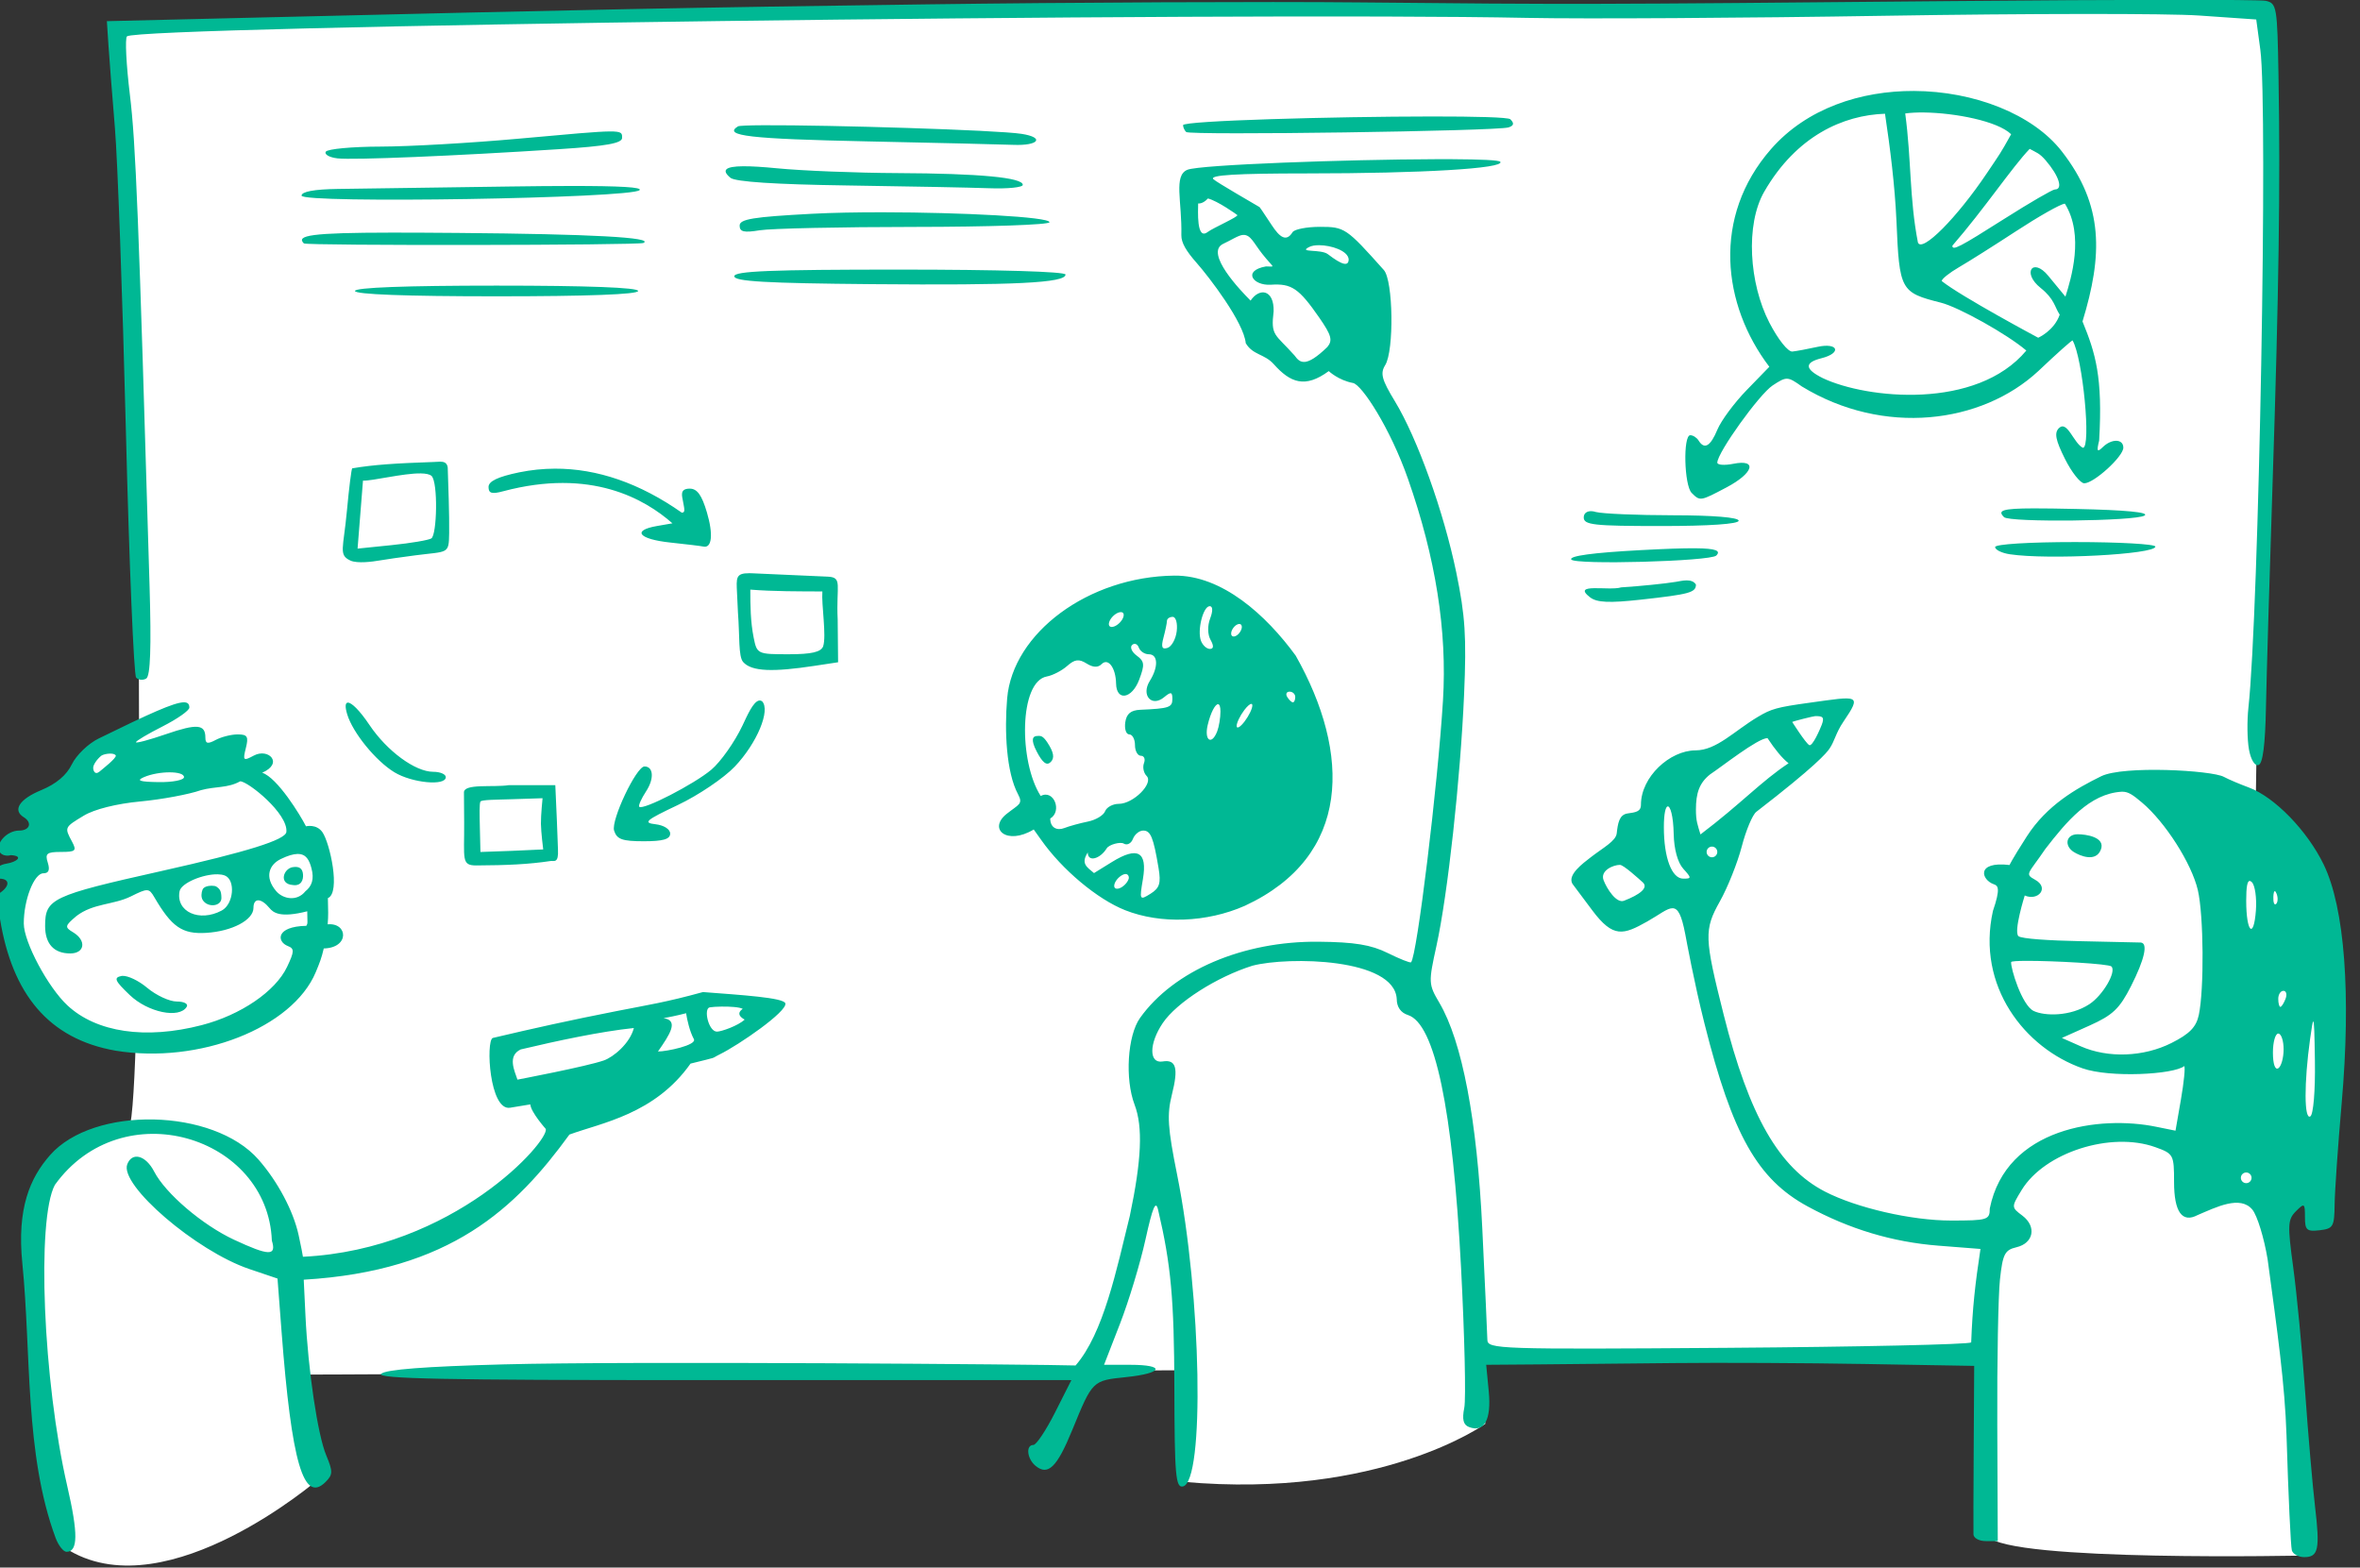 <?xml version="1.0" ?><svg height="321.904mm" viewBox="0 0 484.641 321.904" width="484.641mm" xmlns="http://www.w3.org/2000/svg">
    <rect x="0" y="0" width="484.641" height="321.904" fill="#333333" stroke="none"/>
    <path color="#000" d="m 7643.092,104.297 c -279.833,0.1 -559.426,2.18 -837.916,13.363 15.158,164.103 7.686,295.174 13.998,443.207 0,0 0.079,17.496 0.105,42.352 -7.582,4 -16.514,8.664 -22.318,11.506 -11.055,5.414 -15.607,10.194 -21.568,22.484 -5.961,12.29 -44.276,41.649 -38.965,107.197 4.68,57.76 44.029,67.42 80.643,72.639 -1.191,37.405 -2.996,63.717 -5.725,63.906 -9.54,0.66 -66.856,25.448 -64.82,80.791 3.071,83.523 6.609,136.468 24.816,210.379 68.719,39.675 172.338,-49.678 172.338,-49.678 l -13.066,-72.633 614.174,-3.041 c 0,0 -4.739,41.372 -1.121,77.397 136.981,12.328 209.598,-40.215 209.598,-40.215 l -4.008,-46.49 350.656,2.727 c 0,0 -11.383,103.747 2.133,121.74 13.516,17.994 221.965,13.35 221.965,13.35 l -23.483,-236.871 35.225,-30.158 c 0,0 -9e-4,-137.148 -2.692,-178.094 -2.691,-40.946 -45.324,-73.211 -45.324,-73.211 l 8.328,-552.641 c -217.532,1.035 -435.325,-0.084 -652.973,-0.006 z" fill="#FFFFFF" overflow="visible" paint-order="fill markers stroke" transform="translate(468.62,103.711) matrix(0.296,0,0,0.296,-2458.573,-132.17)"/>
    <path d="m 8227.56,96.035 c -39.406,0.033 -92.661,0.323 -150.25,0.861 -252.838,2.363 -264.068,2.388 -411.416,0.922 -64.214,-0.639 -199.313,-0.032 -300.221,1.348 -171.507,2.345 -222.819,3.36 -472.455,9.352 l -96.25,2.311 1.092,16.68 c 0.601,9.173 2.618,35.025 4.482,57.449 1.864,22.424 5.281,116.66 7.592,209.414 2.311,92.754 5.516,170.083 7.123,171.842 1.607,1.759 4.77,2.056 7.029,0.66 2.86,-1.768 3.554,-21.307 2.285,-64.355 -7.587,-257.416 -9.579,-307.127 -13.646,-340.654 -2.53,-20.856 -3.443,-39.074 -2.031,-40.486 7.025,-7.025 765.084,-17.028 971.754,-12.822 38.732,0.788 150.482,0.124 248.332,-1.475 97.85,-1.599 195.738,-1.674 217.529,-0.166 l 39.621,2.744 2.84,20.971 c 5.378,39.706 -0.972,390.239 -8.27,456.479 -1.011,9.173 -0.841,22.207 0.379,28.963 1.294,7.172 4.058,11.674 6.639,10.818 2.98,-0.988 4.662,-14.051 5.164,-40.084 0.41,-21.239 2.5,-91.989 4.644,-157.223 4.308,-131.026 5.368,-204.148 4.062,-280.447 -0.831,-48.524 -1.202,-50.722 -8.865,-52.422 -2.2,-0.488 -27.758,-0.711 -67.164,-0.678 z M 8050.654,159.25 c -36.791,-0.14 -74.336,11.967 -99.147,40.314 -41.166,47.034 -33.813,108.168 -1.185,151.043 l -15.656,16.109 c -8.611,8.86 -17.768,21.208 -20.35,27.441 -4.828,11.655 -9.047,14.118 -13.06,7.625 -1.26,-2.039 -3.861,-3.705 -5.779,-3.705 -5.102,10e-6 -4.266,34.802 0.961,40.029 5.84,5.841 5.97,5.821 24.275,-3.875 18.765,-9.939 21.538,-19.707 4.635,-16.326 -6.116,1.223 -11.121,0.857 -11.121,-0.814 0,-6.86 29.137,-47.475 38.422,-53.559 9.638,-6.315 10.384,-6.29 20.227,0.719 56.663,34.582 124.711,25.956 164.144,-10.746 12.762,-12.106 23.428,-21.623 23.703,-21.15 7.071,12.152 13.024,74.459 7.156,74.459 -6.4,-3.088 -10.778,-19.25 -16.609,-13.691 -3.358,3.309 -2.402,8.267 4.113,21.312 4.67,9.35 10.712,17 13.426,17 6.724,0 27.109,-18.577 27.109,-24.705 0,-6.235 -8.148,-6.411 -14.348,-0.312 -3.795,3.733 -4.267,2.831 -2.43,-4.635 2.586,-44.236 -2.574,-60.672 -11.543,-82.617 13.94,-45.8 14.998,-80.345 -14.395,-118.051 -20.123,-25.814 -60.852,-41.706 -102.549,-41.865 z m 7.049,14.93 c 21.344,0.282 50.999,5.93 60.379,15.098 -7.668,13.831 -7.489,13.105 -16.645,26.75 -20.962,31.244 -45.324,55.754 -48.029,48.322 -5.968,-30.763 -4.447,-56.883 -8.803,-89.486 3.689,-0.529 8.172,-0.749 13.098,-0.684 z m -27.129,0.875 c 3.597,23.987 6.841,49.937 7.945,74.385 2.034,48.227 2.785,49.608 30.805,56.678 12.524,3.16 46.179,21.996 59.295,33.223 -34.533,41.345 -110.659,33.585 -141.189,19.148 -12.662,-6.308 -12.963,-10.801 -0.926,-13.822 14.284,-3.585 11.649,-11.048 -2.781,-7.877 -6.625,1.456 -14.445,2.914 -17.377,3.242 -3.031,0.339 -9.941,-8.324 -16.012,-20.074 -13.989,-27.076 -16.75,-67.953 -3.512,-90.881 22.36,-38.726 54.842,-53.064 83.752,-54.021 z m -314.56,1.896 c -67.211,0.04 -172.432,2.911 -172.432,6.031 0,1.426 0.971,3.561 2.156,4.746 2.44,2.44 215.524,-0.599 223.631,-3.189 3.732,-1.193 4.104,-2.828 1.285,-5.646 -1.393,-1.393 -24.09,-1.96 -54.641,-1.941 z m -463.361,6.08 c -10.438,0.051 -17.101,0.298 -17.904,0.797 -10.498,6.528 7.966,8.671 89.529,10.395 48.25,1.019 93.984,2.106 101.633,2.414 17.562,0.707 21.88,-5.114 5.656,-7.627 -17.538,-2.717 -133.681,-6.197 -178.914,-5.979 z m -106.816,4.303 c -8.879,0.073 -26.948,1.735 -63.707,5.064 -32.617,2.954 -75.465,5.407 -95.221,5.451 -19.756,0.044 -36.881,1.633 -38.055,3.533 -1.174,1.9 2.481,3.986 8.121,4.635 10.839,1.246 81.154,-1.677 153.881,-6.396 32.644,-2.118 43.551,-4.076 43.551,-7.818 0,-3.026 0.309,-4.542 -8.57,-4.469 z m 985.123,12.08 c 4.738,2.698 6.622,2.795 11.135,8.043 9.206,10.705 12.186,20.123 6.365,20.123 -1.64,0 -17.441,9.175 -35.113,20.387 -31.23,19.814 -36.035,22.297 -36.035,18.627 22.096,-25.413 41.579,-54.661 53.648,-67.18 z m -412.283,7.166 c -61.064,0.192 -163.489,3.792 -172.098,7.361 -9.753,4.044 -3.656,21.712 -4.172,45.363 -0.116,5.31 3.552,11.236 10.592,19.219 8.821,10.003 32.689,41.201 34.082,55.703 4.933,8.341 12.91,7.311 19.389,14.518 11.582,12.999 21.789,16.933 38.199,4.855 0,0 6.629,6.346 16.834,8.252 6.092,1.138 25.79,31.308 38.105,66.428 19.274,54.962 27.261,105.492 24.305,153.801 -3.612,59.04 -18.072,177.583 -22.158,181.67 -0.579,0.579 -7.875,-2.323 -16.215,-6.449 -11.554,-5.716 -22.977,-7.579 -47.983,-7.824 -52.309,-0.513 -100.439,20.041 -123.82,52.877 -8.695,12.211 -10.583,42.302 -3.775,60.197 5.851,15.382 4.869,38.223 -3.324,77.188 -9.181,37.127 -18.183,81.379 -37.624,103.723 -22.317,-0.74 -308.054,-3.128 -396.894,-0.756 -54.596,1.458 -81.849,3.563 -84.838,6.555 -3.402,3.405 45.228,4.392 213.867,4.34 120.048,-0.038 228.773,-0.047 241.613,-0.025 l 23.346,0.043 -11.354,22.488 c -6.244,12.369 -12.997,22.49 -15.006,22.49 -5.39,0 -4.438,9.56 1.438,14.435 8.675,7.199 14.911,1.156 25.502,-24.715 14.146,-34.555 13.946,-34.357 37.398,-36.777 25.729,-2.655 27.678,-8.539 2.828,-8.539 h -18.135 l 11.072,-28.516 c 6.09,-15.683 14.037,-41.953 17.662,-58.377 4.997,-22.641 7.119,-27.621 8.771,-20.596 8.937,37.986 11.132,62.034 11.268,123.363 0.134,60.687 0.887,69.481 5.871,68.533 15.329,-2.917 12.954,-132.293 -3.973,-216.395 -6.529,-32.44 -7.114,-41.504 -3.588,-55.51 4.644,-18.442 2.94,-24.495 -6.459,-22.943 -9.575,1.581 -9.51,-12.411 0.123,-26.674 9.613,-14.233 37.446,-32.019 62.238,-39.773 25.047,-6.49 98.475,-5.309 100.074,23.111 0,5.521 2.805,9.539 7.752,11.109 18.697,5.934 31.072,64.717 36.846,175.029 2.481,47.4 3.498,91.246 2.26,97.436 -1.62,8.102 -0.697,11.85 3.293,13.381 10.558,4.051 15.585,-4.998 13.697,-24.65 l -1.781,-18.529 36.609,-0.277 c 20.135,-0.152 62.463,-0.569 94.061,-0.926 31.598,-0.357 91.296,-0.064 132.664,0.654 l 75.217,1.307 -0.332,56.145 c -0.182,30.879 -0.255,58.229 -0.16,60.777 0.095,2.548 3.925,4.633 8.512,4.633 h 8.34 l -0.334,-80.615 c -0.184,-44.338 0.65,-89.72 1.853,-100.848 1.913,-17.699 3.345,-20.502 11.434,-22.4 11.954,-2.805 14.141,-14.372 4.145,-21.92 -7.764,-5.862 -7.763,-5.886 -0.523,-17.785 15.865,-26.074 61.879,-40.817 92.766,-29.725 12.596,4.524 12.973,5.225 12.973,24.195 0,20.745 5.609,28.604 16.348,22.904 13.056,-5.552 29.582,-13.914 37.984,-3.762 3.382,4.155 8.139,19.651 10.57,34.434 6.769,50.046 11.998,86.734 13.127,122.553 1.248,41.147 2.914,76.898 3.701,79.455 0.788,2.547 4.642,4.631 8.564,4.631 9.88,0 11.024,-5.367 7.498,-35.211 -1.686,-14.27 -4.782,-50.128 -6.881,-79.688 -2.099,-29.559 -5.813,-68.366 -8.252,-86.238 -3.995,-29.279 -3.811,-33.117 1.857,-38.785 5.917,-5.917 6.291,-5.678 6.291,4.016 0,9.058 1.235,10.163 10.191,9.133 9.401,-1.082 10.209,-2.468 10.391,-17.852 0.108,-9.173 2.313,-40.863 4.902,-70.422 6.599,-75.347 2.077,-135.361 -12.465,-165.406 -11.367,-23.484 -34.089,-46.884 -51.938,-53.486 -6.116,-2.262 -13.957,-5.556 -17.381,-7.402 -8.389,-4.523 -69.698,-7.973 -85.098,-0.396 -17.244,8.484 -37.615,19.981 -51.613,41.795 -10.832,16.881 -11.922,19.777 -11.922,19.777 -23.509,-2.803 -19.733,10.362 -10.801,13.404 2.716,0.925 4.701,2.665 -0.734,18.441 -11.644,52.235 22.166,95.231 62.201,109.232 19.001,6.646 63.058,4.338 70.523,-1.572 0.802,0.836 -0.234,11.261 -2.303,23.166 l -3.762,21.645 -13.475,-2.727 c -38.66,-7.935 -104.001,0.322 -115.387,56.73 -0.013,7.88 -1.492,8.34 -26.896,8.34 -27.428,0 -65.537,-8.761 -87.49,-20.113 -31.892,-16.492 -52.583,-52.624 -70.195,-122.584 -13.514,-53.682 -13.694,-59.035 -2.656,-78.75 5.425,-9.69 12.248,-26.792 15.16,-38.004 2.912,-11.212 7.456,-22.053 10.098,-24.092 41.33,-31.892 48.62,-40.717 50.773,-43.834 3.607,-5.221 4.341,-10.871 9.646,-18.678 13.166,-19.375 10.343,-17.867 -23.586,-13.176 -22.617,3.127 -26.427,4.242 -35.728,9.787 -16.426,9.792 -28.629,23.227 -43.273,23.252 -17.755,0.033 -37.863,18.33 -37.863,37.746 0,4.851 -3.808,5.239 -9.275,6.016 -5.866,0.833 -6.735,6.974 -7.531,13.842 -0.622,5.371 -9.48,9.934 -18.023,16.57 -5.517,4.286 -16.196,12.053 -12.754,18.328 l 13.83,18.488 c 14.529,19.423 21.539,17.047 38.105,7.736 16.693,-9.382 21.212,-18.064 26.379,8.678 0.94,4.864 6.011,32.924 13.357,62.156 19.351,76.996 36.766,107.89 71.461,126.773 29.024,15.797 58.95,24.788 90.797,27.279 l 29.211,2.285 c -3.749,24.862 -5.513,40.654 -6.439,64.836 -1.405,1.407 -77.472,3.098 -169.039,3.756 -159.014,1.143 -166.492,0.892 -166.623,-5.561 -0.076,-3.716 -1.658,-38.445 -3.516,-77.178 -3.621,-75.513 -13.96,-129.819 -29.842,-156.736 -7.496,-12.705 -7.561,-13.981 -1.963,-39.391 7.8,-35.404 16.624,-115.706 19.178,-174.52 1.727,-39.774 0.782,-54.511 -5.408,-84.443 -8.737,-42.249 -27.02,-93.232 -42.658,-118.947 -9.059,-14.897 -10.232,-19.278 -6.68,-24.967 6.26,-10.023 5.573,-58.709 -0.932,-65.994 -26.068,-29.198 -27.197,-29.961 -44.291,-29.961 -9.21,0 -17.777,1.667 -19.037,3.705 -4.274,6.915 -8.849,3.741 -14.543,-5.02 -6.787,-10.443 -8.332,-12.361 -8.332,-12.361 -2.529,-1.572 -29.914,-17.246 -32.094,-19.426 -2.813,-2.813 15.98,-3.963 64.777,-3.963 80.02,0 137.208,-3.424 134.354,-8.043 -0.725,-1.173 -13.893,-1.731 -33.43,-1.83 -3.663,-0.018 -7.55,-0.02 -11.621,-0.008 z m -480.238,4.906 c -12.607,0.096 -15.249,2.707 -8.848,8.02 3.322,2.757 31.225,4.586 80.772,5.297 41.633,0.598 86.122,1.469 98.863,1.934 12.741,0.465 23.164,-0.596 23.164,-2.357 0,-5.066 -30.115,-7.898 -86.691,-8.15 -28.765,-0.128 -66.477,-1.629 -83.805,-3.334 -9.935,-0.978 -17.724,-1.452 -23.455,-1.408 z m -120.258,13.676 c -11.728,0.016 -25.678,0.14 -41.957,0.371 -51.792,0.735 -105.425,1.496 -119.186,1.691 -16.233,0.231 -25.018,1.859 -25.018,4.635 0,5.649 228.779,1.93 234.522,-3.812 1.996,-1.997 -13.179,-2.932 -48.361,-2.885 z m 442.666,8.674 c 6.692,1.676 20.027,11.15 20.365,11.488 1.117,1.117 -16.658,8.827 -20.586,11.799 -7.941,6.008 -6.57,-15.055 -6.57,-19.84 8e-4,0.003 3.089,0.6 6.791,-3.447 z m 594.531,3.617 c 13.598,21.872 4.274,52.169 0.367,64.49 l -11.941,-14.502 c -10.669,-12.957 -18.464,-2.064 -5.258,8.467 9.709,7.742 9.712,13.307 13.242,18.553 -3.949,11.262 -14.939,15.994 -14.939,15.994 0,0 -53.372,-28.518 -66.949,-39.355 0,-1.439 5.42,-5.759 12.045,-9.598 6.625,-3.839 24.37,-15.039 39.432,-24.891 15.062,-9.851 31.227,-19.158 34.002,-19.158 z m -819.775,5.961 c -18.07,-0.022 -35.374,0.292 -49.393,1.035 -40.958,2.17 -50.262,3.691 -50.262,8.209 0,4.344 3.008,5.046 13.898,3.246 7.645,-1.264 56.015,-2.315 107.488,-2.338 51.473,-0.022 93.588,-1.485 93.588,-3.25 0,-3.727 -61.109,-6.835 -115.32,-6.902 z m -341.287,14.109 c -55.693,0.059 -66.285,1.899 -60.697,7.486 1.649,1.649 232.304,1.341 235.613,-0.314 7.616,-3.812 -36.136,-6.173 -128.799,-6.953 -18.011,-0.152 -33.265,-0.232 -46.117,-0.219 z m 590.994,1.584 c 5.26,-0.149 7.188,5.512 13.227,13.156 8.222,10.409 9.531,8.711 2.57,8.711 -16.489,2.927 -9.147,13.426 3.295,12.703 14.496,-0.976 19.567,2.467 33.732,22.908 8.393,12.112 9.373,15.698 5.551,20.303 -15.026,14.538 -19.024,11.04 -22.717,5.916 -13.692,-15.329 -16.638,-13.371 -14.545,-30.705 0.353,-15.026 -9.757,-16.654 -15.99,-7.402 -6.477,-6.444 -32.382,-33.304 -18.877,-39.457 5.089,-2.319 10.598,-6.043 13.754,-6.133 z m 52.645,7.146 c 8.483,0.028 19.973,3.837 20.529,9.721 0,5.215 -4.527,4.125 -14.402,-3.469 -4.864,-3.74 -20.982,-0.944 -13.092,-4.955 1.643,-0.894 4.137,-1.306 6.965,-1.297 z m -290.812,16.924 c -89.449,0 -114.899,1.026 -114.898,4.633 1e-4,3.565 22.004,4.826 95.439,5.469 99.514,0.871 134.359,-0.856 134.359,-6.662 0,-2.041 -46.711,-3.439 -114.9,-3.439 z m -279.836,11.119 c -63.01,0 -98.223,1.329 -98.223,3.707 0,2.378 35.213,3.707 98.223,3.707 63.01,0 98.221,-1.329 98.221,-3.707 0,-2.378 -35.211,-3.707 -98.221,-3.707 z m -39.147,122.141 c -1.541,0.003 -3.216,0.233 -4.736,0.225 -25.804,0.888 -41.371,1.858 -56.256,4.398 -0.576,0.61 -2.213,13.706 -3.639,29.104 -2.494,26.937 -6.012,30.936 2.365,34.873 4.789,2.25 15.792,0.718 19.869,0 4.077,-0.718 15.424,-2.347 25.215,-3.619 22.715,-2.95 23.233,-0.475 23.455,-15.387 0.185,-12.482 -0.623,-33.95 -1.004,-45.57 -0.501,-3.403 -2.701,-4.028 -5.269,-4.023 z m 79.566,4.848 c -8.245,0.035 -16.48,0.883 -24.688,2.549 -14.829,3.079 -21.293,6.161 -21.293,10.15 0,4.448 2.28,5.112 10.193,2.969 60.9,-16.208 98.213,5.353 117.393,22.258 l -10.766,1.865 c -17.565,3.043 -12.686,9.117 9.199,11.453 11.212,1.197 21.539,2.447 22.947,2.779 6.018,1.42 7.063,-8.36 2.535,-23.695 -3.543,-11.998 -6.773,-16.471 -11.898,-16.471 -7.179,0 -5.376,4.928 -4.656,8.99 0.867,4.897 1.783,7.714 -0.867,7.678 -29.061,-20.405 -58.652,-30.651 -88.1,-30.525 z m -92.965,3.297 c 3.414,0.053 6.088,0.554 7.476,1.758 4.554,4.442 3.761,40.909 -0.182,43.346 -1.946,1.203 -14.255,3.285 -27.352,4.627 l -23.811,2.439 1.875,-23.586 1.875,-23.584 c 6.29,0.333 27.925,-5.191 40.117,-5 z m 1118.947,24.256 c -22.521,0.037 -25.063,1.576 -20.566,6.072 3.795,3.795 91.314,2.818 97.49,-1.088 3.546,-2.243 -12.95,-3.84 -47.264,-4.576 -12.426,-0.267 -22.153,-0.421 -29.66,-0.408 z m -306.877,1.941 c -2.926,-0.075 -5.223,1.318 -5.264,4.316 0,5.243 6.72,5.992 53.744,5.992 33.358,0 53.742,-1.407 53.742,-3.707 0,-2.267 -17.64,-3.729 -45.404,-3.758 -24.972,-0.028 -49.155,-1.056 -53.742,-2.285 -1.056,-0.346 -2.101,-0.534 -3.076,-0.559 z m 335.73,21.428 c -31.956,0 -55.598,1.47 -55.598,3.459 0,1.903 4.588,4.157 10.193,5.006 26.427,4.003 101,0.079 101,-5.314 0,-1.733 -25.017,-3.15 -55.596,-3.15 z m -263.51,4.307 c -8.584,-0.073 -21.06,0.382 -38.285,1.305 -32.808,1.757 -49.392,4.01 -47.853,6.498 2.378,3.847 96.58,1.274 100.602,-2.748 3.341,-3.341 -0.156,-4.932 -14.463,-5.055 z m -656.414,17.303 c -9.501,-0.049 -8.99,3.283 -8.5,13.615 l 0.652,13.754 c 1.277,16.126 0.205,30.335 3.576,34.209 5.938,6.824 21.317,6.955 49.342,2.713 l 16.551,-2.506 -0.285,-29.652 c -1.171,-23.868 3.643,-29.278 -6.92,-29.748 l -52.381,-2.332 c -0.725,-0.032 -1.402,-0.049 -2.035,-0.053 z m 294.828,1.67 c -59.589,0.686 -112.051,39.812 -115.924,85.213 -1.922,22.533 -0.619,51.21 7.564,66.502 3.693,6.9 0.468,6.898 -7.951,13.611 -13.038,10.396 0.09,22.054 18.791,10.826 0,0 -1.276,-2.01 5.186,7.18 14.544,20.684 39.001,41.16 58.271,48.785 24.656,9.757 56.654,8.581 83.031,-3.053 74.201,-34.422 73.615,-105.756 35.299,-173.553 -20.544,-28.154 -51.077,-55.894 -84.268,-55.512 z m 355.508,3.305 c -2.587,0.009 -5.348,0.662 -7.471,1.008 -7.644,1.264 -24.74,2.991 -37.99,3.84 -8.163,2.59 -34.945,-3.384 -21.521,6.932 4.76,3.617 13.271,4.001 35.211,1.58 33.838,-3.733 38.201,-4.934 38.201,-10.502 -1.428,-2.23 -3.842,-2.866 -6.43,-2.857 z m -649.611,6.404 c 15.963,1.277 33.986,1.216 49.984,1.275 -0.706,9.265 2.952,30.731 0.539,38.076 -1.534,3.998 -8.074,5.496 -24,5.496 -21.553,0 -21.926,-0.18 -24.207,-11.584 -2.214,-11.139 -2.316,-22.012 -2.316,-33.264 z m 318.725,11.488 v 0 c 2.167,0 2.284,3.315 0.299,8.535 -1.927,5.068 -1.815,11.09 0.275,14.826 2.355,4.209 2.194,6.291 -0.486,6.291 -2.204,0 -4.969,-2.506 -6.145,-5.568 -2.77,-7.218 1.47,-24.084 6.055,-24.084 z m -61.402,4.127 c 1.52,0.13 2.129,1.433 1.434,3.518 -0.892,2.676 -3.811,5.594 -6.486,6.486 -2.78,0.927 -4.171,-0.462 -3.244,-3.242 0.892,-2.676 3.811,-5.594 6.486,-6.486 0.695,-0.232 1.304,-0.319 1.811,-0.275 z m 35.732,3.287 c 2.174,0 3.424,4.457 2.779,9.906 -0.645,5.449 -3.51,10.675 -6.367,11.615 -3.873,1.274 -4.593,-0.539 -2.83,-7.127 1.301,-4.86 2.385,-10.086 2.414,-11.615 0.028,-1.529 1.83,-2.779 4.004,-2.779 z m 46.299,4.916 c 0.986,0.058 1.639,0.785 1.639,2.059 0,2.039 -1.669,4.738 -3.707,5.998 -2.039,1.26 -3.705,0.623 -3.705,-1.416 0,-2.039 1.667,-4.738 3.705,-5.998 0.764,-0.472 1.477,-0.678 2.068,-0.643 z m -72.857,13.801 c 1.221,-0.091 2.411,0.842 3.037,2.594 0.91,2.548 4.016,4.635 6.904,4.635 6.455,0 6.792,8.751 0.711,18.488 -6.213,9.948 1.292,18.473 9.943,11.293 4.752,-3.944 5.717,-3.729 5.717,1.27 0,5.815 -2.345,6.602 -22.238,7.465 -6.633,0.288 -9.603,2.77 -10.451,8.74 -0.651,4.587 0.599,8.34 2.779,8.34 2.18,0 3.965,3.335 3.965,7.412 0,4.077 1.847,7.414 4.104,7.414 2.257,0 3.221,2.298 2.143,5.107 -1.078,2.809 -0.257,6.813 1.826,8.896 5.06,5.06 -9.201,19.354 -19.309,19.354 -4.141,0 -8.416,2.315 -9.502,5.145 -1.086,2.829 -6.454,6.047 -11.93,7.152 -5.476,1.105 -12.876,3.139 -16.443,4.52 -4.995,1.932 -9.682,-0.231 -9.682,-6.631 8.474,-5.007 2.514,-20.493 -6.615,-15.637 -15.278,-23.874 -15.014,-79.41 4.252,-82.918 4.077,-0.742 10.424,-4.022 14.105,-7.289 5.243,-4.652 8.152,-5.028 13.424,-1.736 4.555,2.845 7.947,2.987 10.494,0.439 4.539,-4.539 9.817,2.565 10.021,13.49 0.233,12.436 10.975,10.69 16.004,-2.602 3.979,-10.516 3.756,-12.772 -1.656,-16.748 -3.44,-2.527 -4.897,-5.864 -3.238,-7.414 0.518,-0.484 1.08,-0.738 1.635,-0.779 z m 107.635,33.172 c 2.159,0 3.926,1.669 3.926,3.707 0,2.039 -0.736,3.707 -1.635,3.707 -0.899,0 -2.664,-1.669 -3.924,-3.707 -1.26,-2.039 -0.526,-3.707 1.633,-3.707 z m -367.812,6.135 c -4.243,0.357 -8.64,10.826 -11.756,17.357 -5.371,11.354 -15.101,25.15 -21.623,30.656 -11.883,10.034 -47.398,28.301 -49.988,25.711 -0.758,-0.758 1.399,-5.621 4.795,-10.805 5.663,-8.643 5.084,-17.173 -1.168,-17.16 -5.678,0.008 -23.357,37.342 -21.08,44.516 1.919,6.046 5.628,7.371 20.621,7.371 13.404,0 18.283,-1.417 18.283,-5.312 0,-3.041 -4.359,-5.815 -10.193,-6.486 -8.877,-1.021 -6.871,-2.747 15.527,-13.354 14.145,-6.698 31.912,-18.689 39.482,-26.646 15.402,-16.191 25.01,-39.234 18.904,-45.34 -0.596,-0.403 -1.198,-0.559 -1.805,-0.508 z m -399.609,1.262 c -6.713,0.263 -23.055,7.523 -58.897,25.145 -7.135,3.508 -15.459,11.527 -18.498,17.82 -3.657,7.575 -10.863,13.651 -21.312,17.973 -15.102,6.246 -20.008,13.868 -12.08,18.768 6.115,3.78 4.191,9.268 -3.252,9.268 -8.523,0 -16.849,9.288 -13.371,14.916 1.401,2.267 4.803,2.995 7.732,2.131 9.273,0.607 3.965,4.768 -2.865,5.859 -9.374,1.379 -13.916,10.451 -5.232,10.451 8.357,0 7.259,6.408 -1.941,11.332 -5.712,3.057 -6.708,5.284 -3.707,8.285 2.257,2.258 5.648,4.347 6.197,8.49 8.443,51.633 33.424,83.049 80.146,91.234 57.941,9.525 122.714,-15.842 138.867,-54.416 2.758,-6.587 4.066,-9.981 5.578,-16.498 18.049,-0.407 16.8,-18.031 2.707,-16.746 0.529,-6.038 0.353,-9.555 0.148,-18.18 9.04,-3.677 1.37,-38.511 -3.846,-45.812 -4.164,-5.83 -11.338,-4.006 -11.338,-4.006 -3.966,-7.808 -19.796,-33.655 -30.385,-37.176 15.11,-6.573 4.319,-17.311 -5.783,-11.904 -7.324,3.919 -7.749,3.52 -5.557,-5.217 2,-7.97 1.105,-9.461 -5.684,-9.461 -4.432,0 -11.284,1.728 -15.226,3.838 -5.583,2.988 -7.17,2.626 -7.17,-1.635 0,-9.29 -5.758,-9.787 -27.363,-2.354 -11.451,3.94 -20.82,6.447 -20.82,5.572 0,-0.875 8.338,-5.817 18.531,-10.982 10.193,-5.165 18.533,-11.029 18.533,-13.033 0,-2.455 -1.062,-3.782 -4.113,-3.662 z m 114.08,0.203 c -1.765,0.042 -2.115,2.665 -0.447,8.154 3.877,12.763 19.751,32.26 32.682,40.145 12.245,7.466 35.709,9.705 35.709,3.406 -3e-4,-2.038 -3.924,-3.707 -8.719,-3.707 -12.512,0 -32.075,-14.376 -44.266,-32.527 -6.771,-10.081 -12.379,-15.532 -14.959,-15.471 z m 626.783,0.891 c 0.437,4.9e-4 0.695,0.32 0.715,0.994 0.065,2.159 -2.331,7.162 -5.324,11.119 -2.993,3.957 -5.495,5.43 -5.559,3.271 -0.065,-2.159 2.331,-7.162 5.324,-11.119 2.058,-2.721 3.883,-4.267 4.844,-4.266 z m -23.086,0.219 c 1.01,0.018 1.68,1.593 1.68,5.074 0,4.318 -1.013,10.488 -2.25,13.713 -3.82,9.955 -9.151,6.461 -6.607,-4.33 2.088,-8.858 5.25,-14.492 7.178,-14.457 z m 414.191,8.279 c 5.218,-0.101 6.727,0.573 4.623,6.057 -1.116,2.909 -6.455,15.37 -8.693,14.006 -2.637,-1.607 -11.762,-16.029 -11.762,-16.029 1.175,-0.649 14.628,-4.01 15.832,-4.033 z m -538.293,13.691 c -0.488,-0.003 -0.962,0.058 -1.451,0.072 -2.862,0.086 -4.689,2.189 -0.31,10.656 4.141,8.008 7.018,10.178 9.803,7.393 2.785,-2.785 2.102,-6.751 -2.33,-13.516 -2.637,-4.025 -4.245,-4.596 -5.711,-4.605 z m 505.289,1.535 c 5.331,8.057 10.193,13.967 14.636,17.462 -18.975,12.516 -32.832,27.955 -61.117,49.373 -2.052,-6.908 -3.151,-9.231 -3.151,-17.237 0,-11.311 2.29,-18.494 9.879,-24.463 7.972,-5.239 32.871,-24.997 39.754,-25.135 z m -1149.768,10.75 c 1.85,-0.007 3.473,0.388 3.916,1.422 0,2.039 -8.309,8.56 -11.367,11.098 -3.102,2.574 -4.35,-0.618 -4.35,-2.686 0,-2.038 2.503,-5.782 5.561,-8.32 1.108,-0.832 3.862,-1.505 6.24,-1.514 z m 41.195,13 c 5.654,0 10.014,1.114 10.014,3.34 0,2.039 -7.923,3.589 -17.605,3.445 -13.247,-0.196 -15.771,-1.048 -10.193,-3.445 5.181,-2.226 12.131,-3.34 17.785,-3.34 z m 48.988,6.23 c 5.411,0 33.368,22.438 32.037,35.146 -0.572,5.459 -26.966,13.732 -86.9,27.152 -76.059,17.032 -80.478,19.125 -80.478,38.115 0,12.355 6.098,19.008 17.42,19.008 10.143,0 11.4,-9.026 2.039,-14.641 -6.001,-3.599 -5.831,-4.446 2.264,-11.305 11.655,-8.953 25.508,-7.628 37.723,-13.6 11.734,-5.854 12.612,-5.825 16.322,0.533 12.077,20.698 19.343,25.71 35.881,24.744 17.974,-1.05 32.902,-8.909 32.902,-17.322 0,-7.046 5.234,-7.008 11.119,0.084 2.538,3.058 7.06,7.138 26.195,2.264 0.132,8.234 0.466,8.33 -0.629,10.082 -21.415,0.409 -20.554,11.06 -12.805,14.033 4.601,1.765 4.519,3.794 -0.588,14.502 -8.095,16.976 -32.108,33.342 -59.242,40.373 -38.862,10.07 -72.908,5.067 -93.08,-13.68 -13.554,-12.596 -30.273,-43.942 -30.312,-56.828 -0.049,-16.343 7.145,-34.836 13.551,-34.836 3.76,0 4.718,-2.297 3.094,-7.414 -2.008,-6.326 -0.666,-7.412 9.146,-7.412 10.221,0 11.072,-0.798 7.662,-7.17 -5.297,-9.897 -5.309,-9.869 8.209,-18.029 7.305,-4.41 22.715,-8.273 39.154,-9.816 14.909,-1.399 33.883,-4.936 42.164,-7.857 10.125,-2.755 18.493,-1.29 27.152,-6.127 z m 186.4,2.668 c -10.822,1.706 -31.708,-1.386 -31.158,5.309 l 0.141,20.637 c 0.173,25.2 -2.16,29.802 8.404,29.752 21.461,-0.101 36.438,-0.796 51.435,-3.057 2.537,-0.383 5.742,1.9 5.248,-7.971 l -0.762,-20.131 -1.086,-24.539 z m 1119.547,4.549 c 4.154,0.056 7.243,2.296 13.402,7.471 16.215,13.623 34.572,42.417 38.84,60.922 4.019,17.424 4.407,68.621 0.656,86.436 -1.772,8.417 -6.362,13.146 -18.881,19.459 -19.412,9.789 -44.221,10.692 -63.15,2.297 l -12.973,-5.754 19.242,-8.621 c 16.079,-7.205 20.8,-11.699 28.725,-27.338 9.466,-18.68 11.96,-29.933 6.703,-30.246 -1.529,-0.091 -20.293,-0.507 -41.697,-0.926 -21.405,-0.419 -41.047,-1.658 -43.096,-3.479 -3.546,-3.15 4.354,-28.223 4.354,-28.223 9.219,4.086 17.502,-5.358 6.998,-11.035 -7.387,-3.992 -4.298,-4.112 7.275,-21.223 14.692,-19.003 30.718,-38.288 52.756,-39.723 0.288,-0.015 0.569,-0.021 0.846,-0.018 z m -1096.176,4.516 c 0,0 -1.207,11.793 -1.133,17.707 0.075,5.964 1.588,17.822 1.588,17.822 l -21.67,0.986 -21.881,0.785 -0.404,-17.096 c -0.207,-8.744 -0.39,-16.583 0.416,-17.887 0.806,-1.304 10.952,-1.268 22.354,-1.641 z m 780.561,5.674 v 0 c 1.811,-0.325 3.936,6.513 4.188,19.043 0.212,10.575 2.768,19.925 6.605,24.166 5.849,6.464 5.852,6.916 0.033,6.916 -7.984,0 -13.455,-14.505 -13.455,-35.672 0,-9.614 1.218,-14.2 2.627,-14.453 z m -363.852,16.768 c 5.168,0 7.081,4.668 10.649,25.979 1.774,10.596 0.736,13.909 -5.606,17.869 -7.547,4.713 -7.707,4.403 -5.236,-10.219 3.213,-19.019 -3.694,-22.824 -21.482,-11.83 l -12.453,7.695 c -4.906,-4.14 -9.343,-6.528 -4.334,-14.303 0,6.996 8.594,4.513 13.141,-2.844 1.66,-2.686 9.534,-4.732 11.814,-3.322 2.281,1.41 5.148,-0.043 6.371,-3.23 1.223,-3.187 4.434,-5.795 7.137,-5.795 z m 648.363,2.561 c -8.38,0 -9.484,8.154 -2.664,12.369 4.212,2.603 15.313,7.318 18.736,-1.826 3.234,-8.638 -10.513,-10.543 -16.072,-10.543 z m -253.773,8.559 c 2.039,0 3.705,1.667 3.705,3.705 0,2.039 -1.667,3.707 -3.705,3.707 -2.039,0 -3.707,-1.668 -3.707,-3.707 0,-2.039 1.668,-3.705 3.707,-3.705 z m -981.447,5.115 c 6.263,-0.167 8.33,4.39 9.797,9.836 2.071,7.69 0.241,12.582 -4.225,16.09 -5.797,7.248 -15.581,5.365 -20.287,-0.201 -8.346,-9.871 -4.68,-18.365 3.236,-22.209 4.918,-2.388 8.632,-3.44 11.479,-3.516 z m 917.592,7.564 c 2.478,-0.017 12.965,9.529 15.881,12.168 4.125,3.733 -2.184,8.538 -13.049,12.723 -5.278,2.033 -11.874,-8.285 -14.156,-14.232 -2.554,-6.656 6.593,-10.627 11.324,-10.658 z m -918.982,1.414 c -0.566,0.007 -1.187,0.065 -1.871,0.176 -6.374,1.082 -9.824,11.631 0.094,12.379 5.986,0.917 7.388,-3.726 7.133,-7.193 -0.223,-3.034 -1.397,-5.41 -5.356,-5.361 z m 575.83,4.941 c 2.007,-0.125 2.799,1.875 2.309,3.436 -0.892,2.676 -3.809,5.594 -6.484,6.486 -2.78,0.927 -4.171,-0.464 -3.244,-3.244 0.892,-2.676 3.811,-5.594 6.486,-6.486 0.336,-0.112 0.647,-0.174 0.934,-0.191 z m -629.672,0.188 c 1.852,0.04 3.522,0.299 4.885,0.822 7.675,2.945 6.241,19.858 -2.061,24.301 -15.566,8.331 -32.002,0.832 -29.27,-13.355 1.114,-5.783 16.443,-11.982 26.445,-11.768 z m 1409.869,4.609 c 0.411,0.051 0.876,0.344 1.399,0.867 2.169,2.169 3.422,10.999 2.781,19.621 -1.51,20.33 -6.725,15.087 -6.725,-6.762 0,-9.65 0.763,-13.95 2.545,-13.727 z m -1414.135,3.311 c -2.468,0.017 -5.427,0.735 -6.227,2.67 -0.875,2.118 -1.162,5.214 0.1,7.252 3.425,5.542 13.072,4.468 12.973,-1.457 -0.082,-4.901 -1.042,-6.148 -3.508,-7.852 -0.555,-0.383 -1.857,-0.624 -3.338,-0.613 z m 1431.473,3.791 c 0.337,0.051 0.738,0.62 1.182,1.729 1.071,2.676 0.939,5.872 -0.293,7.104 -1.232,1.232 -2.108,-0.958 -1.947,-4.865 0.111,-2.699 0.497,-4.052 1.059,-3.967 z m -172.441,48.332 c 18.99,-0.057 57.201,2.05 59.049,3.898 3.633,3.633 -5.949,20.041 -15.27,26.148 -13.259,8.688 -31.116,8.304 -38.645,4.738 -8.283,-3.923 -16.104,-29.965 -15.66,-33.918 0.066,-0.586 4.195,-0.848 10.525,-0.867 z M 6807.707,773.166 c -0.258,0.014 -0.5,0.044 -0.725,0.092 -5.462,1.164 -4.49,3.353 5.895,13.256 12.591,12.007 34.299,16.493 39.453,8.154 1.292,-2.091 -1.72,-3.707 -6.91,-3.707 -5.06,0 -14.307,-4.297 -20.549,-9.549 -5.851,-4.923 -13.292,-8.455 -17.164,-8.246 z m 1499.287,10.381 c 1.974,0 2.631,2.503 1.457,5.561 -1.173,3.058 -2.789,5.561 -3.59,5.561 -0.801,0 -1.457,-2.503 -1.457,-5.561 0,-3.058 1.615,-5.561 3.59,-5.561 z m -1096.486,0.855 c -25.725,7.108 -38.187,8.919 -59.859,13.184 -32.49,6.394 -57.025,11.826 -86.026,18.674 -4.816,2.278 -2.263,50.611 12.039,48.395 l 14.082,-2.32 c 0.256,5.266 10.678,16.996 10.678,16.996 2.828,8.034 -63.437,83.578 -168.44,88.718 -0.086,-1.104 -1.427,-7.761 -2.974,-14.929 -3.62,-16.772 -14.524,-37.312 -27.887,-52.531 -31.299,-35.648 -114.273,-37.436 -144.535,-3.115 -13.957,15.829 -23.126,36.946 -19.283,75.104 6.218,61.748 1.456,132.37 23.127,190.643 1.988,5.229 5.376,9.506 7.529,9.506 8.004,0 8.142,-12.467 0.504,-45.623 -16.778,-72.834 -21.394,-184.984 -8.598,-208.895 23.347,-32.469 60.284,-40.935 91.734,-32.223 31.451,8.712 57.415,34.601 58.815,70.84 3.345,10.845 -1.918,10.725 -26.244,-0.602 -21.916,-10.205 -47.542,-32.079 -55.414,-47.303 -5.834,-11.283 -15.286,-13.833 -18.662,-5.035 -5.524,14.396 47.876,60.228 84.654,72.656 l 19.592,6.619 2.779,36.406 c 6.982,91.479 15.314,119.975 30.609,104.68 5.057,-5.057 5.106,-7.226 0.408,-18.471 -5.925,-14.181 -12.574,-58.933 -14.402,-96.932 l -1.197,-24.893 c 101.989,-6.049 147.338,-49.842 184.326,-100.691 22.337,-8.161 59.211,-14.087 84.031,-49.232 20.523,-5.078 13.52,-3.089 20.047,-6.297 13.775,-6.769 47.101,-29.874 45.738,-35.475 -0.979,-4.022 -31.242,-5.84 -57.172,-7.854 z m 12.967,10.078 c 5.753,-0.067 12.406,0.317 14.631,1.584 -5.978,4.036 1.336,7.418 1.336,7.418 -4.425,4.269 -16.281,8.379 -19.219,8.379 -5.903,0 -9.509,-16.115 -4.981,-16.865 1.653,-0.274 4.78,-0.475 8.232,-0.516 z m -24.668,4.604 c 0.714,4.681 2.488,12.584 5.395,17.975 2.241,4.155 -18.744,8.584 -24.922,8.584 8.147,-11.683 14.793,-21.63 3.871,-23.121 9.475,-1.739 15.656,-3.438 15.656,-3.438 z m 1128.855,5.727 c 0.667,-0.313 0.882,8.084 1.166,27.629 0.298,20.541 -1.066,36.899 -3.186,38.209 -4.311,2.664 -4.385,-23.139 -0.154,-53.742 1.049,-7.589 1.717,-11.882 2.174,-12.096 z m -1165.094,4.529 c -2.76,10.809 -14.335,20.213 -20.771,22.477 -11.976,4.212 -59.994,13.344 -59.994,13.344 -2.054,-6.193 -7.149,-16.495 2.273,-20.961 25.567,-6.061 55.492,-12.453 78.492,-14.859 z m 1140.836,3.859 c 2.039,0 3.707,4.905 3.707,10.9 0,5.995 -1.668,11.931 -3.707,13.191 -2.206,1.363 -3.707,-3.05 -3.707,-10.9 0,-7.255 1.669,-13.191 3.707,-13.191 z m -22.238,96.367 c 2.038,0 3.707,1.668 3.707,3.707 0,2.038 -1.669,3.707 -3.707,3.707 -2.039,0 -3.707,-1.669 -3.707,-3.707 0,-2.039 1.668,-3.707 3.707,-3.707 z" fill="#00B894" transform="translate(468.62,103.711) matrix(0.296,0,0,0.296,-2458.573,-132.17)"/>
</svg>